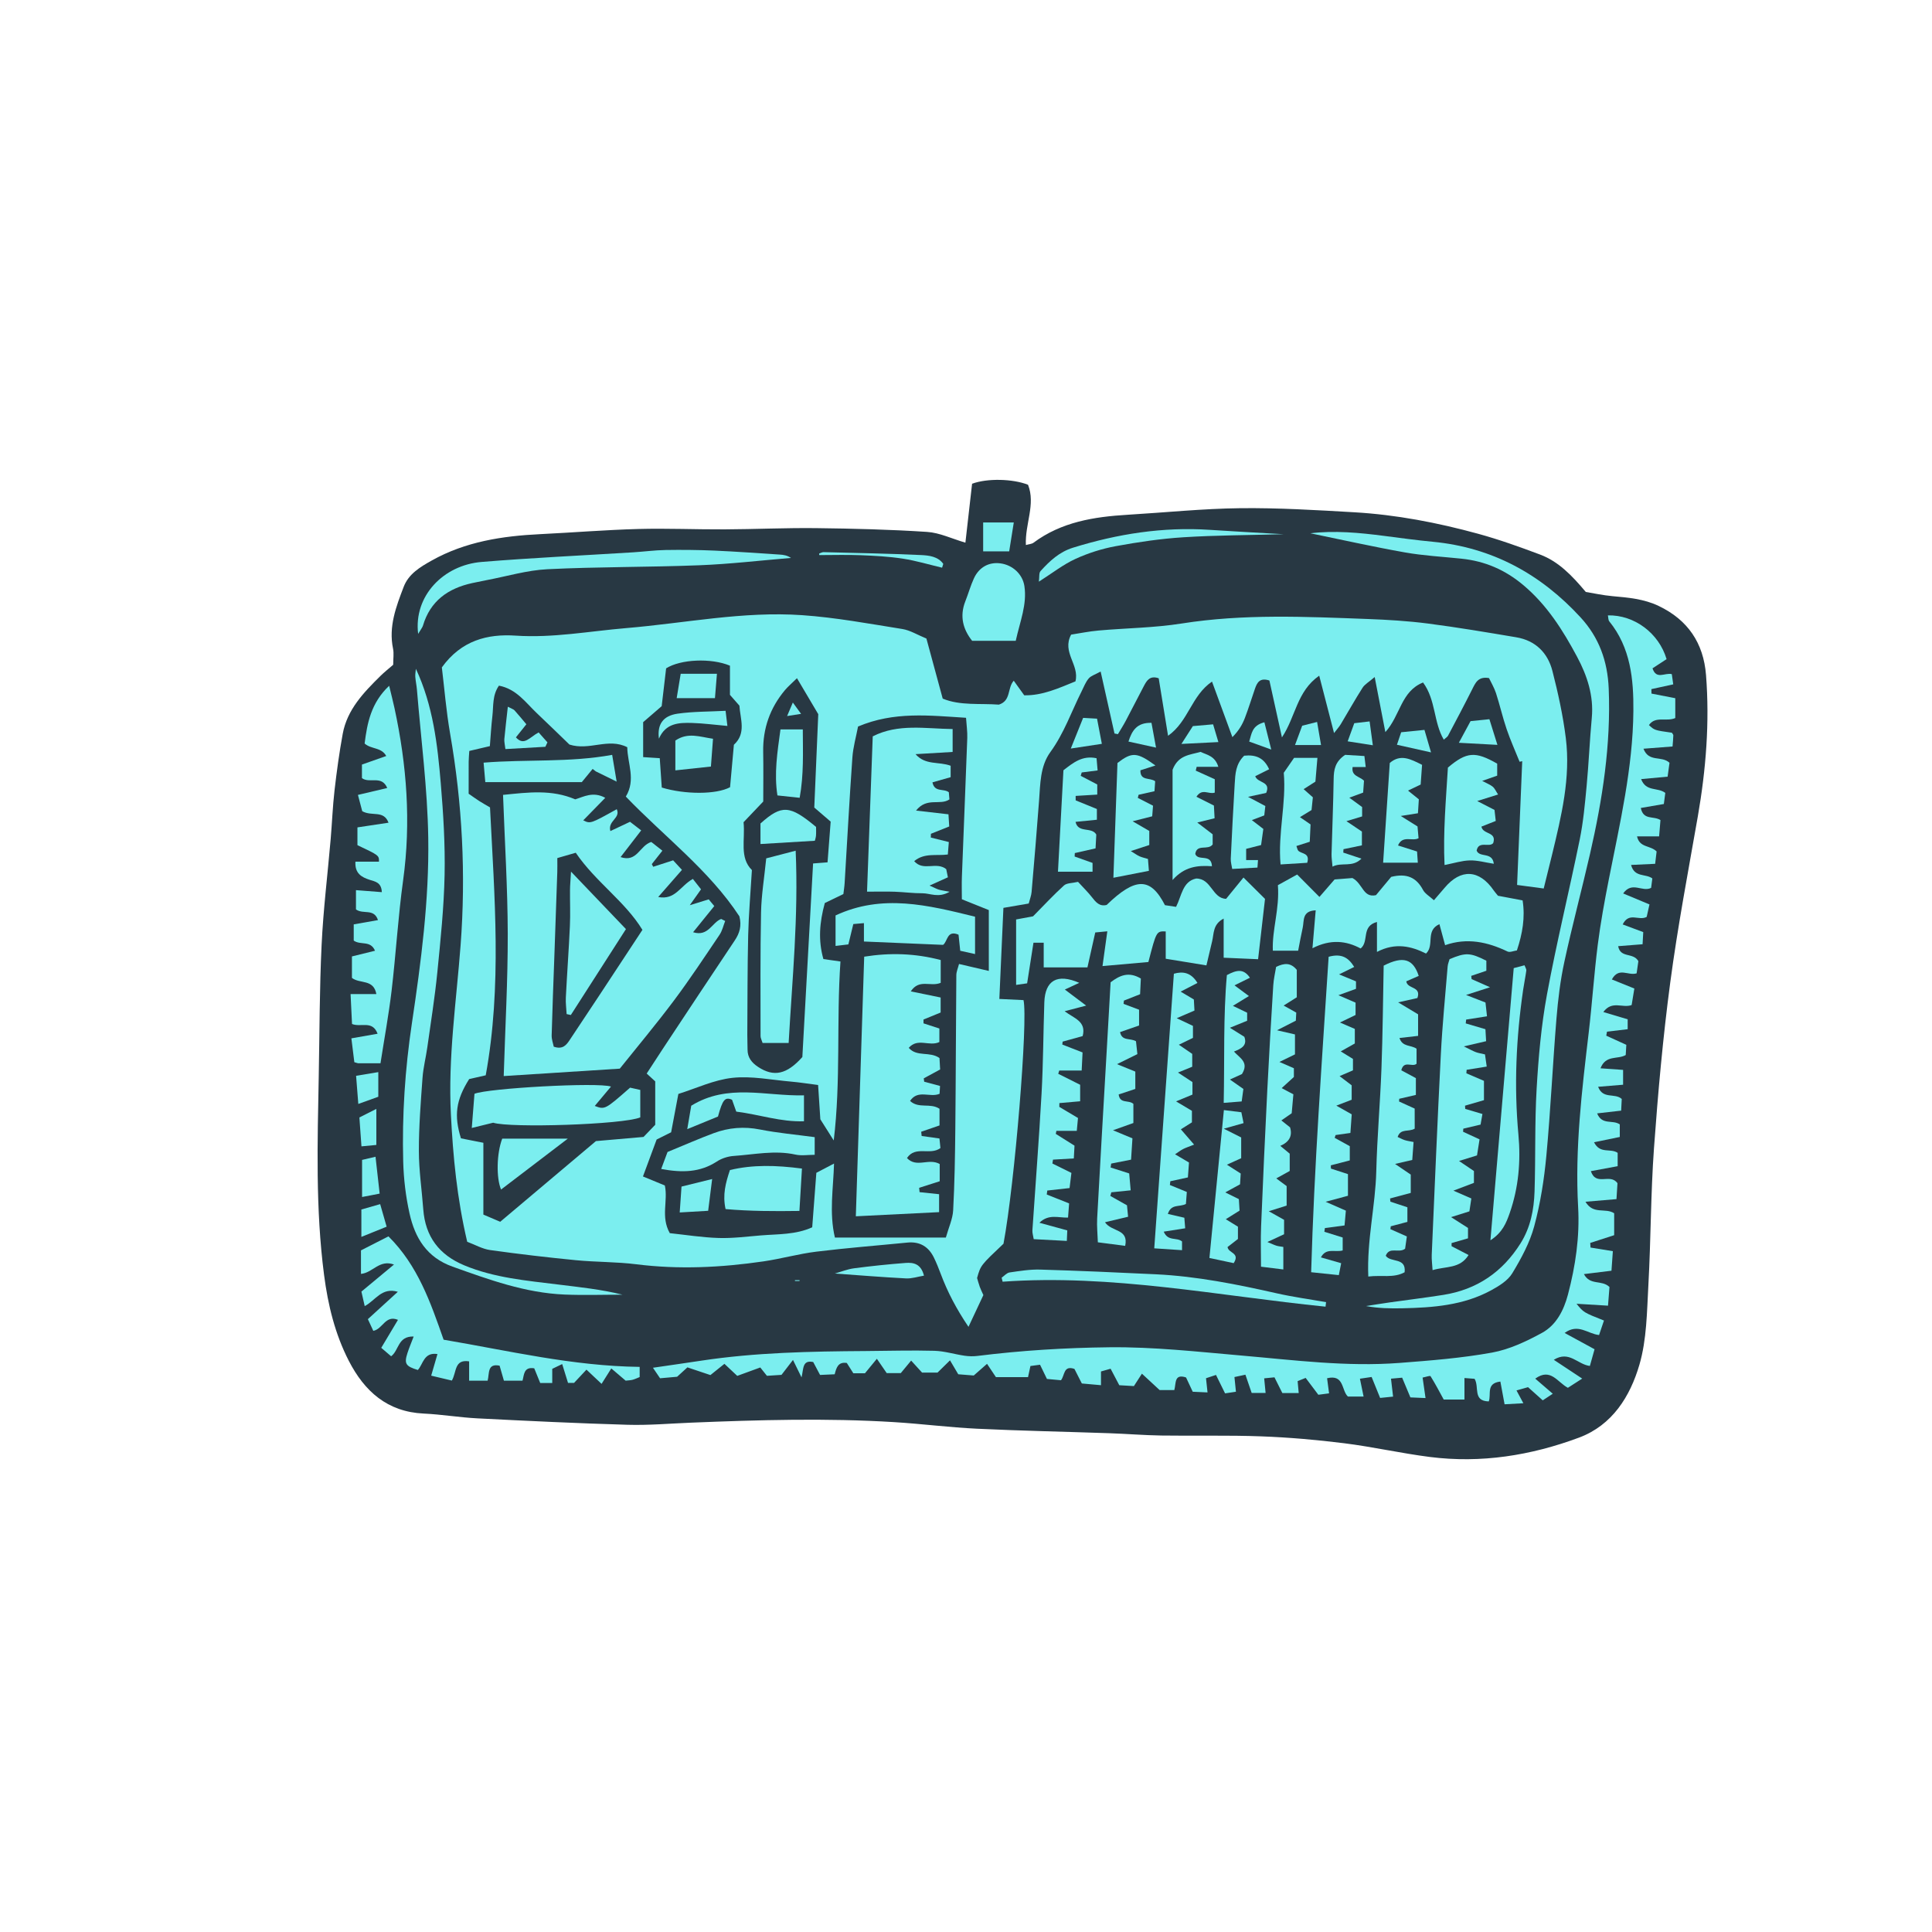 <svg version="1.1" id="svg" xmlns="http://www.w3.org/2000/svg" xmlns:xlink="http://www.w3.org/1999/xlink" x="0px" y="0px"
	 width="200px" height="200px" viewBox="0 0 200 200" enable-background="new 0 0 200 200" xml:space="preserve">
<path class="stroke" fill="#283843"  d="M176.606,69.872c-0.26-3.304-1.885-5.706-4.906-7.147c-1.517-0.723-3.135-0.866-4.77-1.01
	c-0.989-0.088-1.967-0.305-2.769-0.435c-1.451-1.732-2.841-3.161-4.74-3.875c-2.108-0.792-4.238-1.555-6.409-2.15
	c-4.191-1.148-8.459-1.972-12.805-2.224c-3.938-0.228-7.887-0.468-11.827-0.423c-3.887,0.045-7.769,0.449-11.653,0.681
	c-3.474,0.208-6.846,0.739-9.741,2.895c-0.186,0.138-0.468,0.146-0.787,0.237c-0.103-2.186,1.026-4.211,0.222-6.239
	c-1.574-0.622-4.234-0.686-5.791-0.104c-0.229,2.012-0.466,4.103-0.692,6.099c-1.406-0.412-2.669-1.03-3.966-1.114
	c-3.823-0.25-7.658-0.346-11.49-0.391c-3.154-0.037-6.311,0.113-9.466,0.128c-2.985,0.015-5.973-0.12-8.956-0.039
	c-3.379,0.092-6.754,0.37-10.133,0.534c-3.922,0.19-7.739,0.771-11.231,2.728c-1.198,0.671-2.396,1.387-2.905,2.721
	c-0.784,2.05-1.581,4.119-1.103,6.408c0.102,0.484,0.015,1.007,0.015,1.664c-0.481,0.419-0.926,0.768-1.324,1.161
	c-1.734,1.714-3.439,3.471-3.901,5.991c-0.354,1.934-0.622,3.887-0.847,5.841c-0.193,1.681-0.256,3.376-0.401,5.062
	c-0.314,3.651-0.765,7.296-0.938,10.955c-0.216,4.505-0.209,9.021-0.295,13.533c-0.13,6.884-0.343,13.766,0.551,20.629
	c0.404,3.112,1.131,6.104,2.562,8.889c1.619,3.144,3.982,5.279,7.748,5.455c1.856,0.086,3.702,0.402,5.558,0.496
	c5.181,0.263,10.363,0.515,15.547,0.665c2.195,0.064,4.398-0.131,6.597-0.22c6.994-0.284,13.99-0.487,20.983-0.056
	c2.87,0.176,5.731,0.547,8.603,0.684c4.557,0.218,9.121,0.307,13.682,0.465c1.802,0.062,3.602,0.212,5.404,0.239
	c3.442,0.051,6.891-0.043,10.33,0.086c2.872,0.108,5.746,0.357,8.599,0.715c2.96,0.372,5.883,1.039,8.843,1.417
	c5.309,0.677,10.475-0.147,15.451-2c3.46-1.289,5.301-4.28,6.257-7.55c0.762-2.609,0.774-5.463,0.927-8.219
	c0.262-4.73,0.24-9.478,0.581-14.2c0.415-5.73,0.927-11.462,1.685-17.155c0.765-5.75,1.852-11.459,2.852-17.177
	C176.601,79.665,176.993,74.789,176.606,69.872z"/>
<path fill-rule="evenodd" clip-rule="evenodd" fill="#7beeef" class="fill" d="M48.365,128.548c-1.063-4.518-1.464-8.814-1.688-13.169
	c-0.306-5.899,0.562-11.693,1.004-17.53c0.556-7.346,0.179-14.651-1.087-21.917c-0.404-2.324-0.592-4.687-0.854-6.843
	c2.016-2.797,4.724-3.484,7.634-3.289c3.873,0.258,7.643-0.46,11.46-0.78c6.062-0.508,12.088-1.763,18.198-1.339
	c3.478,0.241,6.93,0.885,10.379,1.434c0.805,0.128,1.555,0.605,2.49,0.986c0.541,1.996,1.084,3.996,1.688,6.219
	c1.795,0.749,3.889,0.475,5.814,0.623c1.286-0.41,0.854-1.716,1.54-2.477c0.341,0.475,0.661,0.922,1.084,1.511
	c1.886,0.042,3.595-0.752,5.302-1.442c0.441-1.711-1.433-3.011-0.446-4.84c0.862-0.132,1.846-0.336,2.839-0.424
	c2.865-0.254,5.764-0.277,8.596-0.725c6.408-1.014,12.828-0.708,19.253-0.468c2.079,0.078,4.165,0.202,6.228,0.468
	c3.066,0.396,6.119,0.913,9.169,1.426c1.983,0.335,3.256,1.605,3.737,3.483c0.587,2.287,1.096,4.612,1.387,6.951
	c0.514,4.106-0.459,8.08-1.415,12.036c-0.29,1.195-0.59,2.389-0.873,3.536c-1.001-0.134-1.917-0.256-2.755-0.368
	c0.178-4.299,0.354-8.555,0.53-12.811c-0.09,0.02-0.18,0.038-0.271,0.058c-0.451-1.122-0.95-2.228-1.34-3.371
	c-0.418-1.226-0.703-2.497-1.103-3.73c-0.186-0.571-0.505-1.098-0.724-1.562c-1.131-0.194-1.406,0.499-1.746,1.174
	c-0.808,1.609-1.652,3.2-2.495,4.792c-0.069,0.132-0.229,0.217-0.44,0.41c-1.076-1.826-0.807-4.104-2.146-5.919
	c-2.298,0.921-2.336,3.404-3.903,5.137c-0.371-1.917-0.7-3.615-1.104-5.702c-0.605,0.522-1.029,0.753-1.256,1.109
	c-0.787,1.235-1.5,2.517-2.256,3.773c-0.161,0.27-0.38,0.506-0.695,0.918c-0.523-2.025-0.994-3.843-1.536-5.94
	c-2.33,1.625-2.421,4.223-3.858,6.388c-0.484-2.193-0.898-4.073-1.298-5.888c-0.991-0.325-1.274,0.216-1.49,0.835
	c-0.353,1.011-0.662,2.039-1.047,3.038c-0.258,0.67-0.614,1.302-1.294,1.989c-0.674-1.833-1.347-3.666-2.111-5.75
	c-2.143,1.459-2.424,4.11-4.549,5.611c-0.344-2.109-0.66-4.056-0.969-5.955c-0.918-0.315-1.236,0.24-1.532,0.798
	c-0.632,1.197-1.242,2.406-1.877,3.603c-0.251,0.473-0.541,0.924-0.813,1.385c-0.118-0.023-0.236-0.046-0.354-0.069
	c-0.457-2.043-0.914-4.086-1.434-6.415c-0.564,0.313-0.994,0.434-1.235,0.716c-0.322,0.377-0.505,0.875-0.733,1.328
	c-1.056,2.107-1.82,4.347-3.236,6.293c-1.061,1.456-1.041,3.295-1.172,5.044c-0.235,3.149-0.5,6.296-0.772,9.441
	c-0.032,0.379-0.183,0.747-0.298,1.193c-0.898,0.154-1.754,0.301-2.619,0.45c-0.143,3.173-0.277,6.197-0.421,9.429
	c0.898,0.043,1.702,0.081,2.501,0.119c0.484,2.085-0.913,19.031-2.072,25.22c-2.366,2.238-2.366,2.238-2.734,3.549
	c0.08,0.267,0.164,0.593,0.277,0.91c0.094,0.262,0.222,0.512,0.375,0.856c-0.461,0.98-0.934,1.989-1.542,3.288
	c-1.256-1.861-2.17-3.605-2.869-5.474c-0.216-0.575-0.443-1.148-0.714-1.7c-0.555-1.131-1.457-1.675-2.741-1.548
	c-3.142,0.311-6.292,0.554-9.425,0.94c-1.842,0.226-3.646,0.74-5.483,1.008c-4.366,0.635-8.741,0.853-13.147,0.299
	c-2.067-0.26-4.171-0.22-6.248-0.422c-2.969-0.29-5.933-0.636-8.886-1.05C49.938,129.295,49.181,128.853,48.365,128.548z
	 M97.914,128.114c0.29-1.038,0.707-1.921,0.757-2.824c0.151-2.815,0.195-5.636,0.223-8.456c0.053-5.297,0.06-10.595,0.105-15.892
	c0.002-0.359,0.17-0.717,0.279-1.151c1.018,0.237,1.914,0.447,3.083,0.719c0-2.253,0-4.242,0-6.299
	c-0.868-0.348-1.745-0.7-2.79-1.119c0-0.784-0.025-1.565,0.004-2.345c0.182-4.787,0.383-9.574,0.557-14.361
	c0.022-0.646-0.077-1.297-0.129-2.081c-3.816-0.239-7.452-0.671-11.178,0.904c-0.197,1.038-0.51,2.116-0.587,3.211
	c-0.307,4.329-0.536,8.663-0.802,12.995c-0.023,0.391-0.089,0.78-0.131,1.138c-0.689,0.333-1.338,0.646-1.921,0.927
	c-0.549,2.007-0.696,3.869-0.147,5.802c0.604,0.086,1.138,0.162,1.767,0.251c-0.429,6.199,0.05,12.369-0.697,18.527
	c-0.491-0.777-0.933-1.476-1.386-2.192c-0.073-1.118-0.149-2.28-0.232-3.549c-1.045-0.133-1.925-0.275-2.811-0.352
	c-2.02-0.174-4.073-0.602-6.057-0.389c-1.906,0.205-3.739,1.085-5.598,1.666c-0.276,1.462-0.515,2.726-0.748,3.97
	c-0.508,0.253-0.952,0.476-1.501,0.749c-0.444,1.198-0.905,2.444-1.416,3.823c0.879,0.363,1.583,0.653,2.265,0.934
	c0.349,1.603-0.448,3.231,0.513,4.935c1.608,0.169,3.322,0.446,5.044,0.5c1.457,0.046,2.925-0.146,4.385-0.266
	c1.779-0.146,3.602-0.062,5.314-0.84c0.147-1.942,0.291-3.837,0.428-5.641c0.672-0.352,1.228-0.642,1.831-0.958
	c-0.071,2.568-0.52,5.087,0.091,7.664C90.272,128.114,93.992,128.114,97.914,128.114z M48.568,111.706
	c-1.37,2.17-1.588,3.77-0.849,6.136c0.749,0.147,1.548,0.305,2.319,0.458c0,2.541,0,4.944,0,7.433
	c0.567,0.242,1.124,0.479,1.745,0.745c3.4-2.866,6.747-5.688,9.908-8.353c1.853-0.161,3.366-0.292,4.927-0.429
	c0.362-0.377,0.747-0.778,1.211-1.26c0-1.435,0-2.948,0-4.492c-0.297-0.271-0.601-0.549-0.884-0.81
	c0.624-0.958,1.172-1.809,1.73-2.653c2.459-3.714,4.913-7.434,7.392-11.135c0.503-0.75,0.723-1.514,0.474-2.489
	c-3.139-4.788-7.798-8.267-11.756-12.395c1.066-1.753,0.166-3.437,0.15-5.109c-1.979-1.008-3.905,0.388-5.987-0.277
	c-1.021-0.984-2.187-2.126-3.374-3.248c-1.156-1.093-2.1-2.497-3.924-2.85c-0.698,1.002-0.556,2.105-0.677,3.135
	c-0.122,1.047-0.18,2.104-0.263,3.126c-0.846,0.198-1.479,0.347-2.129,0.499c-0.027,0.462-0.062,0.793-0.064,1.125
	c-0.007,1.122-0.003,2.244-0.003,3.305c0.484,0.334,0.798,0.564,1.126,0.772c0.326,0.208,0.666,0.395,1.086,0.641
	c0.463,9.25,1.24,18.518-0.443,27.734C49.603,111.47,49.115,111.582,48.568,111.706z M84.294,83.596
	c0.131-3.063,0.262-6.141,0.412-9.666c-0.524-0.886-1.305-2.204-2.203-3.722c-0.564,0.555-0.939,0.868-1.247,1.237
	c-1.545,1.845-2.296,3.97-2.251,6.387c0.033,1.797,0.006,3.595,0.006,5.142c-0.847,0.889-1.46,1.533-2.038,2.141
	c0.186,1.827-0.45,3.651,0.864,4.955c-0.141,2.37-0.334,4.56-0.386,6.753c-0.081,3.435-0.067,6.872-0.09,10.309
	c-0.003,0.507,0.027,1.015,0.025,1.522c-0.003,0.823,0.44,1.364,1.088,1.791c1.625,1.072,2.97,0.788,4.585-1.021
	c0.368-6.626,0.738-13.311,1.111-20.039c0.446-0.035,0.924-0.071,1.497-0.116c0.112-1.454,0.219-2.843,0.324-4.214
	C85.464,84.601,84.997,84.2,84.294,83.596z M75.564,68.911c-1.95-0.817-5.118-0.668-6.607,0.276
	c-0.147,1.253-0.298,2.536-0.46,3.916c-0.635,0.547-1.306,1.126-1.918,1.655c0,1.253,0,2.405,0,3.618
	c0.633,0.041,1.115,0.072,1.718,0.111c0.072,1.046,0.144,2.079,0.21,3.04c2.391,0.726,5.629,0.735,7.068-0.034
	c0.124-1.368,0.259-2.866,0.396-4.394c1.31-1.195,0.657-2.675,0.572-4.052c-0.367-0.417-0.693-0.79-0.979-1.115
	C75.564,70.893,75.564,69.947,75.564,68.911z"/>
<path fill-rule="evenodd" clip-rule="evenodd" fill="#7beeef" class="fill" d="M172.391,82.08c-0.052,0.396-0.101,0.776-0.15,1.15
	c-0.838,0.145-1.603,0.276-2.387,0.411c0.279,1.304,1.28,0.784,2.037,1.25c-0.04,0.474-0.087,1.044-0.141,1.692
	c-0.844,0-1.515,0-2.285,0c0.271,1.198,1.355,0.898,2.027,1.558c-0.038,0.328-0.094,0.795-0.151,1.281
	c-0.872,0.041-1.617,0.076-2.493,0.117c0.357,1.329,1.498,0.874,2.202,1.397c-0.043,0.329-0.089,0.684-0.126,0.977
	c-0.925,0.474-1.96-0.723-2.896,0.576c0.938,0.392,1.773,0.74,2.725,1.138c-0.104,0.467-0.208,0.929-0.289,1.291
	c-0.818,0.446-1.818-0.553-2.483,0.779c0.709,0.265,1.347,0.503,2.128,0.795c-0.02,0.362-0.042,0.769-0.069,1.256
	c-0.878,0.069-1.641,0.129-2.528,0.2c0.236,1.278,1.548,0.608,2.092,1.55c-0.039,0.274-0.115,0.801-0.181,1.263
	c-0.896,0.278-1.829-0.69-2.565,0.631c0.751,0.303,1.471,0.594,2.33,0.941c-0.092,0.563-0.189,1.15-0.28,1.71
	c-0.953,0.351-2.016-0.515-2.931,0.722c0.904,0.271,1.66,0.497,2.52,0.755c0,0.307,0,0.669,0,1.023
	c-0.773,0.093-1.456,0.174-2.141,0.255c-0.025,0.139-0.051,0.278-0.076,0.417c0.662,0.302,1.324,0.604,2.076,0.946
	c-0.02,0.335-0.04,0.705-0.061,1.056c-0.838,0.488-2.065-0.047-2.611,1.373c0.811,0.058,1.496,0.106,2.338,0.166
	c0,0.491,0,0.988,0,1.535c-0.889,0.074-1.649,0.137-2.585,0.214c0.502,1.322,1.718,0.606,2.446,1.259
	c-0.016,0.324-0.037,0.745-0.061,1.209c-0.837,0.096-1.584,0.181-2.488,0.284c0.509,1.258,1.608,0.622,2.346,1.141
	c0,0.388,0,0.853,0,1.301c-0.922,0.189-1.74,0.357-2.665,0.548c0.622,1.247,1.701,0.583,2.445,1.095c0,0.431,0,0.903,0,1.382
	c-0.956,0.177-1.814,0.336-2.776,0.514c0.55,1.612,1.992,0.169,2.757,1.249c-0.023,0.377-0.061,0.968-0.103,1.646
	c-1.083,0.092-2.045,0.173-3.21,0.272c0.812,1.371,2.059,0.589,2.972,1.193c0,0.682,0,1.441,0,2.268
	c-0.857,0.276-1.669,0.539-2.479,0.801c0.011,0.16,0.021,0.32,0.03,0.48c0.711,0.115,1.423,0.23,2.312,0.374
	c-0.046,0.654-0.092,1.301-0.143,2.024c-0.935,0.114-1.786,0.219-2.853,0.35c0.65,1.217,1.833,0.554,2.647,1.335
	c-0.037,0.471-0.088,1.114-0.152,1.933c-1.063-0.064-2.046-0.124-3.26-0.198c0.739,0.905,0.739,0.905,2.842,1.736
	c-0.164,0.484-0.33,0.976-0.509,1.502c-1.194-0.127-2.15-1.241-3.566-0.217c1.096,0.598,2.031,1.106,3.1,1.688
	c-0.168,0.6-0.324,1.162-0.484,1.729c-1.281-0.149-2.132-1.631-3.735-0.637c1.04,0.688,1.896,1.254,2.941,1.945
	c-0.644,0.413-1.093,0.702-1.483,0.954c-1.097-0.587-1.78-2.098-3.379-0.949c0.611,0.527,1.146,0.987,1.815,1.563
	c-0.387,0.255-0.677,0.446-1.038,0.685c-0.496-0.445-0.949-0.851-1.523-1.365c-0.311,0.087-0.7,0.198-1.194,0.338
	c0.254,0.474,0.427,0.795,0.711,1.326c-0.728,0.041-1.303,0.073-1.945,0.108c-0.157-0.854-0.292-1.584-0.435-2.352
	c-1.516,0.176-0.923,1.322-1.201,2.055c-1.691-0.042-0.953-1.492-1.47-2.341c-0.246-0.019-0.594-0.045-1.047-0.081
	c0,0.778,0,1.436,0,2.23c-0.762,0-1.46,0-2.145,0c-0.452-0.823-0.878-1.642-1.367-2.422c-0.05-0.08-0.48,0.081-0.821,0.146
	c0.104,0.722,0.193,1.357,0.303,2.12c-0.611-0.026-1.096-0.048-1.567-0.069c-0.295-0.705-0.554-1.324-0.854-2.041
	c-0.365,0.032-0.715,0.064-1.155,0.103c0.078,0.665,0.141,1.207,0.217,1.857c-0.465,0.048-0.885,0.09-1.342,0.137
	c-0.303-0.746-0.573-1.412-0.88-2.169c-0.406,0.061-0.764,0.114-1.21,0.18c0.132,0.641,0.242,1.177,0.379,1.846
	c-0.588,0-1.112,0-1.623,0c-0.686-0.629-0.361-2.325-2.156-1.895c0.069,0.526,0.131,0.997,0.205,1.564
	c-0.37,0.048-0.738,0.097-1.111,0.146c-0.463-0.615-0.887-1.179-1.313-1.746c-0.346,0.14-0.55,0.223-0.831,0.336
	c0.035,0.382,0.07,0.756,0.113,1.234c-0.542,0-1.076,0-1.694,0c-0.249-0.497-0.52-1.037-0.816-1.629
	c-0.349,0.034-0.661,0.065-1.065,0.105c0.051,0.528,0.094,0.96,0.147,1.511c-0.467,0-0.935,0-1.442,0
	c-0.215-0.625-0.414-1.202-0.648-1.888c-0.388,0.083-0.728,0.156-1.135,0.243c0.055,0.544,0.099,0.978,0.154,1.521
	c-0.36,0.054-0.718,0.107-1.125,0.168c-0.323-0.658-0.612-1.246-0.939-1.908c-0.36,0.119-0.661,0.219-1.034,0.342
	c0.052,0.482,0.097,0.904,0.157,1.468c-0.572-0.025-1.052-0.047-1.531-0.069c-0.258-0.551-0.47-1.002-0.692-1.479
	c-1.245-0.414-1.021,0.606-1.214,1.303c-0.529,0-1.071,0-1.523,0c-0.631-0.583-1.18-1.091-1.832-1.695
	c-0.352,0.545-0.576,0.893-0.829,1.285c-0.477-0.028-0.974-0.058-1.513-0.089c-0.3-0.568-0.579-1.101-0.899-1.708
	c-0.36,0.103-0.665,0.189-0.996,0.284c0,0.458,0,0.837,0,1.421c-0.706-0.063-1.344-0.121-1.982-0.178
	c-0.297-0.583-0.545-1.073-0.767-1.508c-1.152-0.398-0.982,0.665-1.393,1.174c-0.471-0.044-0.963-0.089-1.453-0.135
	c-0.249-0.513-0.466-0.96-0.714-1.472c-0.353,0.047-0.665,0.089-0.994,0.133c-0.094,0.433-0.171,0.791-0.249,1.15
	c-1.146,0-2.211,0-3.324,0c-0.283-0.423-0.549-0.822-0.919-1.376c-0.478,0.419-0.878,0.771-1.376,1.208
	c-0.43-0.034-0.987-0.079-1.604-0.127c-0.236-0.399-0.482-0.814-0.854-1.442c-0.466,0.457-0.835,0.82-1.289,1.266
	c-0.415,0-0.977,0-1.605,0c-0.314-0.346-0.642-0.706-1.129-1.241c-0.394,0.476-0.718,0.868-1.072,1.297c-0.458,0-0.957,0-1.457,0
	c-0.3-0.438-0.575-0.839-1.019-1.485c-0.444,0.541-0.786,0.956-1.232,1.5c-0.238,0-0.68,0-1.204,0
	c-0.22-0.347-0.453-0.715-0.676-1.066c-0.892-0.139-1.078,0.474-1.255,1.172c-0.512,0.023-1.001,0.045-1.513,0.068
	c-0.271-0.511-0.501-0.943-0.71-1.338c-1.143-0.234-0.985,0.689-1.209,1.59c-0.352-0.717-0.547-1.116-0.885-1.804
	c-0.481,0.624-0.824,1.068-1.189,1.544c-0.464,0.03-0.967,0.063-1.509,0.098c-0.239-0.3-0.47-0.59-0.687-0.863
	c-0.865,0.315-1.662,0.606-2.384,0.87c-0.544-0.511-0.899-0.844-1.328-1.247c-0.433,0.348-0.814,0.653-1.45,1.164
	c-0.607-0.203-1.401-0.469-2.381-0.798c-0.218,0.199-0.579,0.527-1.067,0.972c-0.463,0.041-1.072,0.095-1.763,0.157
	c-0.214-0.315-0.417-0.616-0.738-1.089c1.774-0.26,3.375-0.486,4.973-0.729c5.651-0.857,11.346-0.963,17.045-1.001
	c2.371-0.016,4.745-0.089,7.114-0.025c1.043,0.029,2.076,0.357,3.118,0.509c0.438,0.063,0.895,0.078,1.332,0.023
	c4.536-0.566,9.081-0.846,13.658-0.897c4.592-0.051,9.118,0.461,13.673,0.855c5.444,0.471,10.898,1.185,16.384,0.764
	c3.201-0.246,6.421-0.498,9.573-1.071c1.79-0.327,3.545-1.156,5.163-2.039c1.482-0.809,2.259-2.341,2.688-3.969
	c0.781-2.962,1.226-5.976,1.053-9.046c-0.341-6.065,0.387-12.059,1.094-18.06c0.357-3.024,0.554-6.068,0.936-9.088
	c0.29-2.289,0.71-4.564,1.156-6.829c1.136-5.754,2.482-11.487,2.533-17.384c0.028-3.276-0.281-6.555-2.494-9.279
	c-0.117-0.144-0.096-0.4-0.144-0.62c2.738-0.061,5.283,1.845,6.075,4.53c-0.481,0.315-0.977,0.639-1.456,0.952
	c0.396,1.215,1.272,0.423,1.997,0.601c0.048,0.334,0.098,0.687,0.149,1.058c-0.819,0.179-1.54,0.337-2.263,0.495
	c0.004,0.154,0.006,0.307,0.009,0.46c0.777,0.151,1.555,0.303,2.465,0.48c0,0.681,0,1.374,0,2.053
	c-0.932,0.409-2.052-0.245-2.728,0.728c0.579,0.536,0.579,0.536,2.377,0.791c0.053,0.093,0.152,0.188,0.149,0.279
	c-0.011,0.386-0.052,0.771-0.081,1.145c-0.984,0.076-1.898,0.146-3.01,0.232c0.559,1.445,1.859,0.68,2.695,1.454
	c-0.051,0.369-0.12,0.884-0.195,1.438c-0.932,0.085-1.739,0.16-2.743,0.253C170.403,81.996,171.582,81.468,172.391,82.08z"/>
<path fill-rule="evenodd" clip-rule="evenodd" fill="#7beeef" class="fill" d="M111.597,91.288c0.548,0.598,1.029,1.065,1.439,1.589
	c0.4,0.511,0.776,0.988,1.524,0.803c2.982-2.883,4.542-2.895,6.036,0.023c0.332,0.05,0.711,0.106,1.151,0.173
	c0.581-1.141,0.667-2.63,2.075-2.932c1.594-0.011,1.664,2.066,3.105,2.101c0.591-0.726,1.109-1.361,1.798-2.206
	c0.813,0.808,1.507,1.497,2.229,2.214c-0.245,2.126-0.48,4.182-0.717,6.244c-1.283-0.056-2.384-0.104-3.564-0.156
	c0-1.217,0-2.525,0-4.049c-1.132,0.582-0.998,1.553-1.194,2.35c-0.201,0.816-0.388,1.636-0.591,2.494
	c-1.393-0.228-2.732-0.446-4.213-0.688c0-0.854,0-1.845,0-2.828c-0.966-0.028-0.966-0.028-1.794,3.167
	c-1.552,0.137-3.063,0.271-4.75,0.421c0.153-1.104,0.316-2.281,0.499-3.6c-0.502,0.048-0.812,0.078-1.25,0.12
	c-0.272,1.22-0.54,2.416-0.809,3.617c-1.474,0-2.953,0-4.527,0c0-0.727,0-1.595,0-2.554c-0.364,0-0.672,0-1.06,0
	c-0.22,1.41-0.434,2.779-0.656,4.203c-0.451,0.064-0.76,0.109-1.14,0.163c0-2.302,0-4.518,0-6.775
	c0.751-0.139,1.349-0.25,1.752-0.325c1.148-1.162,2.133-2.227,3.203-3.196C110.433,91.399,110.984,91.433,111.597,91.288z"/>
<path fill-rule="evenodd" clip-rule="evenodd" fill="#7beeef" class="fill" d="M132.287,91.633c0.593-0.328,1.284-0.709,1.996-1.103
	c0.848,0.854,1.528,1.538,2.305,2.32c0.573-0.662,1.003-1.157,1.569-1.81c0.626-0.05,1.382-0.109,1.847-0.146
	c1.098,0.593,1.09,2.072,2.438,1.772c0.556-0.668,1.119-1.345,1.573-1.892c1.619-0.399,2.613,0.066,3.297,1.354
	c0.207,0.389,0.666,0.643,1.127,1.065c0.46-0.535,0.784-0.902,1.099-1.278c1.687-2.018,3.603-1.914,5.104,0.278
	c0.096,0.14,0.211,0.265,0.428,0.535c0.74,0.14,1.607,0.303,2.55,0.48c0.278,1.762-0.013,3.445-0.591,5.18
	c-0.336,0.046-0.723,0.229-0.966,0.113c-2.07-0.994-4.195-1.454-6.466-0.657c-0.221-0.815-0.391-1.441-0.589-2.175
	c-1.487,0.666-0.477,2.187-1.386,3.042c-1.511-0.752-3.158-1.173-5.08-0.169c0-1.132,0-2.024,0-3.099
	c-1.665,0.443-0.782,2.014-1.689,2.743c-1.481-0.794-3.1-0.993-4.988-0.024c0.124-1.447,0.226-2.63,0.336-3.926
	c-1.441,0.061-1.184,1.089-1.346,1.806c-0.172,0.761-0.305,1.531-0.47,2.374c-0.848,0-1.617,0-2.62,0
	C131.665,96.264,132.477,94.105,132.287,91.633z"/>
<path fill-rule="evenodd" clip-rule="evenodd" fill="#7beeef" class="fill" d="M135.65,55.206c2.477-0.304,5.056-0.065,7.633,0.269
	c1.678,0.217,3.356,0.448,5.04,0.608c6.139,0.587,11.172,3.34,15.297,7.829c1.9,2.067,2.795,4.498,2.914,7.374
	c0.237,5.818-0.645,11.477-1.934,17.1c-0.857,3.738-1.852,7.445-2.66,11.191c-0.417,1.926-0.655,3.901-0.816,5.867
	c-0.387,4.725-0.604,9.465-1.044,14.184c-0.229,2.459-0.615,4.935-1.258,7.314c-0.461,1.709-1.349,3.343-2.275,4.872
	c-0.458,0.756-1.372,1.315-2.19,1.761c-2.861,1.559-6.021,1.792-9.197,1.859c-1.237,0.026-2.477,0.004-3.748-0.231
	c0.82-0.127,1.64-0.264,2.462-0.38c1.842-0.261,3.69-0.484,5.527-0.774c3.49-0.55,6.149-2.369,8.018-5.359
	c1.021-1.633,1.375-3.466,1.437-5.335c0.116-3.554,0.01-7.117,0.217-10.664c0.189-3.259,0.478-6.537,1.069-9.743
	c0.992-5.371,2.299-10.684,3.391-16.038c0.37-1.816,0.539-3.68,0.713-5.53c0.222-2.353,0.317-4.718,0.536-7.071
	c0.215-2.298-0.489-4.391-1.529-6.332c-1.462-2.732-3.104-5.341-5.549-7.398c-1.898-1.598-3.987-2.492-6.409-2.744
	c-1.96-0.204-3.94-0.309-5.876-0.652C142.111,56.596,138.833,55.858,135.65,55.206z"/>
<path fill-rule="evenodd" clip-rule="evenodd" fill="#7beeef" class="fill" d="M39.388,110.07c-0.966,0-1.639,0.001-2.312-0.002
	c-0.055,0-0.109-0.029-0.396-0.11c-0.088-0.71-0.188-1.516-0.305-2.469c0.946-0.166,1.788-0.314,2.714-0.477
	c-0.543-1.431-1.723-0.632-2.648-1.009c-0.045-0.945-0.094-1.931-0.15-3.099c0.965,0,1.761,0,2.67,0
	c-0.295-1.584-1.697-1.029-2.529-1.672c0-0.674,0-1.423,0-2.223c0.823-0.203,1.562-0.386,2.389-0.589
	c-0.47-1.108-1.486-0.541-2.203-1.05c0-0.427,0-0.96,0-1.679c0.802-0.141,1.592-0.281,2.51-0.443
	C38.714,94,37.597,94.69,36.85,94.142c0-0.548,0-1.219,0-1.995c0.984,0.077,1.785,0.139,2.677,0.208
	c-0.044-1.026-0.699-1.095-1.266-1.278c-0.836-0.271-1.538-0.662-1.468-1.876c0.849,0,1.644,0,2.438,0
	c0.009-0.65,0.009-0.65-2.229-1.711c0-0.534,0-1.126,0-1.839c1.033-0.156,2.066-0.312,3.218-0.485
	c-0.505-1.338-1.708-0.618-2.721-1.192c-0.095-0.359-0.252-0.952-0.446-1.686c1.119-0.264,2.017-0.475,3.033-0.715
	c-0.576-1.363-1.812-0.43-2.618-1.022c0-0.4,0-0.872,0-1.405c0.835-0.294,1.615-0.568,2.515-0.885
	c-0.495-0.918-1.548-0.679-2.238-1.292c0.268-2.094,0.648-4.198,2.541-5.978c0.222,0.926,0.402,1.619,0.553,2.318
	c1.272,5.889,1.722,11.804,0.893,17.813c-0.523,3.791-0.744,7.624-1.193,11.427C40.24,105.059,39.778,107.548,39.388,110.07z"/>
<path fill-rule="evenodd" clip-rule="evenodd" fill="#7beeef" class="fill" d="M152.34,101.356c0.525,0.232,1.05,0.464,1.906,0.843
	c-0.915,0.294-1.492,0.48-2.48,0.799c0.88,0.342,1.366,0.531,2.011,0.782c0.043,0.393,0.095,0.863,0.157,1.427
	c-0.799,0.125-1.479,0.232-2.157,0.339c-0.016,0.131-0.03,0.264-0.046,0.396c0.644,0.189,1.286,0.378,2.04,0.601
	c0.021,0.387,0.046,0.807,0.072,1.241c-0.699,0.163-1.309,0.304-2.312,0.538c0.684,0.331,0.96,0.49,1.254,0.598
	c0.261,0.096,0.543,0.136,0.94,0.23c0.056,0.393,0.114,0.805,0.18,1.262c-0.765,0.123-1.422,0.229-2.08,0.334
	c-0.01,0.121-0.019,0.241-0.027,0.362c0.587,0.252,1.176,0.505,1.821,0.782c0,0.652,0,1.313,0,1.999
	c-0.685,0.199-1.323,0.384-1.96,0.57c0.008,0.111,0.015,0.223,0.022,0.335c0.563,0.167,1.128,0.334,1.781,0.527
	c-0.073,0.412-0.137,0.771-0.194,1.097c-0.652,0.154-1.22,0.289-1.788,0.422c-0.008,0.107-0.015,0.213-0.022,0.32
	c0.527,0.244,1.057,0.487,1.705,0.787c-0.08,0.507-0.165,1.047-0.263,1.662c-0.532,0.164-1.042,0.321-1.862,0.574
	c0.626,0.422,1.045,0.705,1.543,1.042c0,0.374,0,0.804,0,1.226c-0.646,0.245-1.23,0.467-2.125,0.806
	c0.825,0.36,1.312,0.572,1.857,0.81c-0.075,0.501-0.14,0.93-0.201,1.333c-0.582,0.183-1.089,0.343-1.898,0.598
	c0.733,0.468,1.219,0.778,1.753,1.119c0,0.349,0,0.723,0,1.076c-0.623,0.18-1.163,0.335-1.702,0.49c0,0.109,0.002,0.218,0.003,0.326
	c0.521,0.27,1.042,0.54,1.757,0.91c-0.888,1.439-2.326,1.145-3.726,1.567c-0.038-0.637-0.107-1.112-0.087-1.583
	c0.304-6.92,0.588-13.843,0.943-20.761c0.156-3.036,0.457-6.064,0.705-9.095c0.022-0.27,0.139-0.532,0.198-0.754
	c1.673-0.702,2.135-0.685,3.808,0.16c0,0.321,0,0.689,0,1.039c-0.562,0.191-1.064,0.361-1.565,0.531
	C152.313,101.13,152.327,101.243,152.34,101.356z"/>
<path fill-rule="evenodd" clip-rule="evenodd" fill="#7beeef" class="fill" d="M43.053,69.234c1.781,3.811,2.237,7.84,2.577,11.871
	c0.264,3.145,0.458,6.312,0.395,9.463c-0.069,3.375-0.42,6.749-0.755,10.113c-0.257,2.58-0.67,5.145-1.031,7.714
	c-0.147,1.061-0.421,2.108-0.499,3.172c-0.182,2.521-0.383,5.047-0.379,7.571c0.003,2.021,0.307,4.042,0.457,6.063
	c0.21,2.816,1.65,4.706,4.241,5.785c3.12,1.3,6.444,1.581,9.743,1.989c2.216,0.275,4.438,0.501,6.635,1.05
	c-2.001,0-4.006,0.069-6.003-0.014c-4.055-0.169-7.813-1.54-11.591-2.891c-2.682-0.958-3.889-2.99-4.448-5.504
	c-0.39-1.751-0.608-3.569-0.655-5.363c-0.127-4.799,0.188-9.57,0.901-14.333c0.952-6.357,1.791-12.76,1.692-19.189
	c-0.078-5.116-0.754-10.224-1.171-15.334c-0.037-0.448-0.138-0.892-0.17-1.34C42.973,69.785,43.03,69.508,43.053,69.234z"/>
<path fill-rule="evenodd" clip-rule="evenodd" fill="#7beeef" class="fill" d="M146.45,116.839c-0.646,0.375-1.451-0.061-1.768,0.859
	c0.272,0.124,0.493,0.25,0.73,0.326c0.256,0.082,0.526,0.116,0.921,0.197c-0.049,0.656-0.092,1.25-0.136,1.857
	c-0.562,0.129-1.02,0.236-1.781,0.412c0.685,0.465,1.119,0.76,1.625,1.104c0,0.606,0,1.262,0,1.897
	c-0.766,0.205-1.453,0.389-2.141,0.573c0.011,0.11,0.022,0.22,0.033,0.331c0.559,0.186,1.118,0.372,1.76,0.585
	c0,0.504,0,0.985,0,1.51c-0.594,0.157-1.158,0.306-1.721,0.455c-0.014,0.099-0.025,0.198-0.039,0.297
	c0.52,0.23,1.038,0.46,1.704,0.755c-0.062,0.44-0.13,0.908-0.181,1.271c-0.662,0.507-1.622-0.263-2.004,0.727
	c0.502,0.749,2.131,0.126,1.954,1.71c-1.144,0.624-2.37,0.268-3.761,0.442c-0.157-3.783,0.738-7.311,0.826-10.89
	c0.088-3.549,0.406-7.091,0.537-10.64c0.133-3.593,0.16-7.19,0.229-10.654c2.023-1.034,3.054-0.697,3.628,1.062
	c-0.427,0.187-0.861,0.377-1.287,0.563c0.11,0.828,1.586,0.483,1.15,1.729c-0.484,0.108-1.053,0.236-1.992,0.447
	c0.857,0.515,1.442,0.866,2.064,1.24c0,0.733,0,1.449,0,2.231c-0.642,0.073-1.219,0.138-1.927,0.219
	c0.304,0.95,1.175,0.696,1.768,1.109c0,0.479,0,1.014,0,1.557c-0.447,0.399-1.312-0.406-1.58,0.677
	c0.438,0.236,0.913,0.491,1.509,0.811c0,0.527,0,1.117,0,1.738c-0.607,0.142-1.164,0.271-1.722,0.401
	c-0.005,0.093-0.011,0.187-0.018,0.28c0.536,0.244,1.072,0.488,1.616,0.735C146.45,115.463,146.45,116.128,146.45,116.839z"/>
<path fill-rule="evenodd" clip-rule="evenodd" fill="#7beeef" class="fill" d="M40.787,130.904c-1.529-0.551-2.193,0.86-3.419,0.968
	c0-0.778,0-1.519,0-2.434c0.896-0.457,1.878-0.958,2.844-1.451c3.046,3.027,4.348,6.809,5.711,10.698
	c6.705,1.133,13.343,2.733,20.295,2.814c0,0.35,0,0.654,0,1.053c-0.217,0.086-0.464,0.208-0.724,0.28
	c-0.214,0.059-0.442,0.059-0.726,0.093c-0.361-0.307-0.733-0.625-1.487-1.266c-0.309,0.491-0.6,0.953-1.007,1.598
	c-0.477-0.449-0.932-0.877-1.564-1.473c-0.394,0.421-0.811,0.866-1.287,1.375c-0.119,0-0.339,0-0.621,0
	c-0.189-0.613-0.381-1.228-0.604-1.952c-0.421,0.202-0.709,0.34-1.03,0.494c0,0.482,0,0.921,0,1.464c-0.389,0-0.801,0-1.246,0
	c-0.224-0.551-0.428-1.053-0.618-1.52c-1.108-0.18-1.043,0.693-1.215,1.283c-0.693,0-1.287,0-1.923,0
	c-0.164-0.564-0.301-1.04-0.448-1.555c-1.297-0.262-1.04,0.797-1.238,1.552c-0.603,0-1.196,0-1.916,0c0-0.665,0-1.301,0-1.998
	c-1.558-0.238-1.275,1.099-1.788,1.988c-0.611-0.146-1.277-0.304-2.139-0.508c0.24-0.829,0.431-1.484,0.649-2.236
	c-1.422-0.222-1.478,1.057-2.031,1.648c-1.26-0.382-1.429-0.65-1.08-1.739c0.175-0.543,0.4-1.07,0.648-1.726
	c-1.658-0.05-1.509,1.441-2.333,2.046c-0.298-0.255-0.58-0.496-1.023-0.875c0.583-0.974,1.14-1.905,1.731-2.896
	c-1.312-0.537-1.565,0.953-2.554,1.139c-0.192-0.415-0.396-0.853-0.562-1.211c1.039-0.95,1.997-1.824,3.102-2.833
	c-1.674-0.492-2.302,0.887-3.428,1.484c-0.127-0.559-0.232-1.022-0.342-1.504C38.528,132.779,39.583,131.903,40.787,130.904z"/>
<path fill-rule="evenodd" clip-rule="evenodd" fill="#7beeef" class="fill" d="M138.838,130.767c-0.093,0.471-0.154,0.785-0.244,1.233
	c-0.946-0.1-1.827-0.191-2.864-0.3c0.317-10.962,1.116-21.826,1.81-32.655c1.372-0.381,2.073,0.122,2.647,1.052
	c-0.471,0.231-0.889,0.438-1.568,0.771c0.756,0.312,1.243,0.513,1.753,0.723c0,0.256,0,0.473,0,0.772
	c-0.478,0.173-0.97,0.353-1.821,0.662c0.784,0.339,1.245,0.538,1.777,0.768c0,0.406,0,0.839,0,1.278
	c-0.48,0.231-0.92,0.443-1.616,0.778c0.644,0.277,1.06,0.457,1.539,0.664c0,0.465,0,0.957,0,1.508
	c-0.45,0.253-0.873,0.49-1.458,0.819c0.5,0.308,0.852,0.524,1.265,0.779c0,0.344,0,0.727,0,1.18c-0.401,0.174-0.794,0.344-1.385,0.6
	c0.491,0.374,0.856,0.652,1.252,0.952c0,0.487,0,0.981,0,1.494c-0.491,0.189-0.932,0.358-1.588,0.61
	c0.64,0.361,1.06,0.599,1.593,0.899c-0.045,0.624-0.09,1.276-0.136,1.929c-0.604,0.085-1.067,0.151-1.533,0.216
	c-0.031,0.096-0.062,0.192-0.095,0.289c0.497,0.274,0.994,0.548,1.563,0.863c0,0.449,0,0.942,0,1.474
	c-0.67,0.173-1.316,0.341-1.962,0.509c0.003,0.112,0.006,0.225,0.01,0.337c0.568,0.185,1.137,0.37,1.763,0.574
	c0,0.749,0,1.459,0,2.24c-0.673,0.181-1.288,0.346-2.312,0.621c0.897,0.394,1.425,0.625,2.095,0.919
	c-0.044,0.5-0.091,1.028-0.135,1.532c-0.778,0.104-1.407,0.188-2.036,0.272c-0.018,0.128-0.036,0.255-0.054,0.383
	c0.597,0.187,1.192,0.374,1.896,0.594c0,0.425,0,0.889,0,1.339c-0.806,0.22-1.715-0.309-2.254,0.719
	C137.412,130.358,138.038,130.537,138.838,130.767z"/>
<path fill-rule="evenodd" clip-rule="evenodd" fill="#7beeef" class="fill" d="M109.66,114.586c0.618,0.368,1.237,0.735,1.933,1.148
	c-0.042,0.445-0.082,0.867-0.125,1.33c-0.771,0-1.441,0-2.11,0c-0.021,0.105-0.043,0.211-0.064,0.316
	c0.605,0.38,1.21,0.76,1.938,1.218c-0.021,0.409-0.048,0.887-0.071,1.322c-0.803,0.047-1.479,0.086-2.154,0.125
	c-0.021,0.134-0.043,0.267-0.064,0.401c0.618,0.306,1.236,0.611,1.969,0.973c-0.065,0.536-0.131,1.07-0.191,1.569
	c-0.854,0.095-1.58,0.175-2.306,0.256c-0.019,0.137-0.038,0.273-0.056,0.41c0.732,0.292,1.465,0.584,2.315,0.924
	c-0.038,0.501-0.073,0.97-0.11,1.467c-1.016,0.032-1.997-0.404-2.966,0.534c1.08,0.296,1.966,0.54,2.887,0.792
	c-0.017,0.376-0.028,0.644-0.048,1.089c-1.159-0.062-2.255-0.12-3.427-0.183c-0.061-0.378-0.154-0.645-0.137-0.904
	c0.313-4.718,0.687-9.433,0.948-14.154c0.175-3.149,0.179-6.308,0.287-9.461c0.078-2.269,1.339-3.008,3.615-2.015
	c-0.494,0.23-0.898,0.419-1.49,0.695c0.75,0.565,1.365,1.029,2.205,1.661c-0.89,0.232-1.441,0.377-2.229,0.583
	c0.989,0.75,2.265,1.037,1.869,2.572c-0.65,0.18-1.363,0.377-2.076,0.575c-0.01,0.101-0.021,0.202-0.032,0.303
	c0.641,0.249,1.281,0.499,2.096,0.816c-0.027,0.556-0.056,1.144-0.092,1.872c-0.844,0-1.584,0-2.322,0
	c-0.036,0.113-0.07,0.226-0.105,0.339c0.75,0.376,1.502,0.752,2.269,1.137c0,0.625,0,1.157,0,1.708
	c-0.786,0.069-1.469,0.128-2.151,0.188C109.661,114.325,109.661,114.456,109.66,114.586z"/>
<path fill-rule="evenodd" clip-rule="evenodd" fill="#7beeef" class="fill" d="M114.97,101.685c0.951-0.721,1.879-1.134,3.13-0.388
	c-0.023,0.489-0.05,1.025-0.078,1.624c-0.592,0.233-1.134,0.447-1.675,0.661c-0.013,0.114-0.025,0.227-0.037,0.339
	c0.515,0.194,1.029,0.388,1.607,0.605c0,0.52,0,1.063,0,1.633c-0.687,0.238-1.304,0.453-1.969,0.684
	c0.196,0.96,1.025,0.585,1.649,0.947c0.039,0.367,0.092,0.842,0.144,1.332c-0.664,0.327-1.233,0.608-2.109,1.039
	c0.805,0.328,1.293,0.526,1.896,0.771c0,0.548,0,1.144,0,1.794c-0.572,0.189-1.142,0.378-1.724,0.571
	c0.125,0.999,1.022,0.533,1.524,0.974c0,0.581,0,1.241,0,1.982c-0.566,0.201-1.141,0.406-2.111,0.752
	c0.905,0.376,1.396,0.581,2.013,0.837c-0.047,0.732-0.095,1.483-0.142,2.205c-0.797,0.158-1.428,0.283-2.059,0.407
	c-0.02,0.135-0.04,0.271-0.059,0.406c0.581,0.186,1.162,0.371,1.923,0.614c0.046,0.516,0.098,1.101,0.155,1.749
	c-0.752,0.077-1.379,0.141-2.005,0.205c-0.034,0.125-0.069,0.25-0.103,0.375c0.536,0.302,1.074,0.604,1.725,0.971
	c0.034,0.353,0.074,0.775,0.114,1.184c-0.812,0.193-1.519,0.361-2.391,0.569c0.694,1.03,2.467,0.646,2.091,2.445
	c-0.877-0.114-1.741-0.227-2.83-0.369c-0.027-0.847-0.115-1.667-0.071-2.48c0.312-5.739,0.651-11.476,0.98-17.214
	C114.699,106.496,114.833,104.082,114.97,101.685z"/>
<path fill-rule="evenodd" clip-rule="evenodd" fill="#7beeef" class="fill" d="M132.103,100.093c0.857-0.417,1.526-0.451,2.14,0.31
	c0,0.895,0,1.841,0,2.835c-0.432,0.271-0.831,0.523-1.36,0.856c0.507,0.283,0.881,0.492,1.305,0.729
	c-0.015,0.275-0.028,0.547-0.043,0.836c-0.548,0.28-1.063,0.543-1.945,0.994c0.844,0.195,1.292,0.3,1.855,0.43
	c0,0.677,0,1.381,0,2.065c-0.517,0.252-0.954,0.465-1.609,0.784c0.625,0.272,1.045,0.456,1.496,0.652c0,0.28,0,0.555,0,0.905
	c-0.368,0.335-0.766,0.697-1.265,1.153c0.44,0.233,0.771,0.408,1.213,0.642c-0.055,0.615-0.113,1.278-0.174,1.96
	c-0.331,0.229-0.646,0.448-1.069,0.741c0.345,0.274,0.622,0.497,0.9,0.719c0.271,0.898-0.097,1.522-1.012,1.917
	c0.421,0.347,0.713,0.588,0.976,0.805c0,0.622,0,1.179,0,1.792c-0.44,0.244-0.854,0.474-1.393,0.771
	c0.429,0.316,0.729,0.538,1.075,0.794c0,0.632,0,1.298,0,2.021c-0.531,0.167-1.036,0.326-1.85,0.582
	c0.688,0.386,1.124,0.631,1.585,0.89c0,0.495,0,0.992,0,1.494c-0.525,0.244-1.003,0.465-1.729,0.801
	c0.479,0.198,0.707,0.313,0.948,0.386c0.213,0.064,0.438,0.081,0.703,0.126c0,0.732,0,1.437,0,2.332
	c-0.83-0.103-1.52-0.189-2.311-0.287c0-1.476-0.046-2.823,0.009-4.166c0.193-4.722,0.407-9.443,0.644-14.163
	c0.18-3.601,0.393-7.2,0.616-10.798C131.85,101.338,132.009,100.683,132.103,100.093z"/>
<path fill-rule="evenodd" clip-rule="evenodd" fill="#7beeef" class="fill" d="M121.519,100.8c0.924-0.263,1.774-0.147,2.441,0.954
	c-0.547,0.282-1.04,0.537-1.74,0.898c0.542,0.323,0.896,0.533,1.367,0.814c0.019,0.322,0.042,0.75,0.064,1.146
	c-0.573,0.247-1.054,0.454-1.838,0.792c0.73,0.346,1.16,0.549,1.681,0.795c0,0.369,0,0.803,0,1.241
	c-0.437,0.212-0.858,0.417-1.46,0.71c0.556,0.38,0.95,0.65,1.385,0.948c0,0.412,0,0.851,0,1.33
	c-0.432,0.177-0.828,0.338-1.475,0.602c0.604,0.398,1.027,0.676,1.499,0.987c0,0.409,0,0.851,0,1.295
	c-0.502,0.207-0.978,0.404-1.699,0.702c0.696,0.415,1.152,0.686,1.644,0.978c0,0.384,0,0.77,0,1.194
	c-0.373,0.235-0.734,0.462-1.146,0.721c0.449,0.519,0.84,0.97,1.369,1.582c-0.562,0.224-0.859,0.321-1.135,0.46
	c-0.236,0.12-0.447,0.287-0.835,0.542c0.535,0.317,0.938,0.555,1.443,0.854c-0.036,0.49-0.076,1.034-0.113,1.542
	c-0.681,0.147-1.25,0.271-1.819,0.395c-0.016,0.129-0.031,0.258-0.047,0.388c0.532,0.219,1.063,0.438,1.754,0.722
	c-0.028,0.375-0.063,0.845-0.093,1.242c-0.666,0.351-1.533-0.044-1.87,1.032c0.567,0.131,1.08,0.25,1.707,0.395
	c0.023,0.305,0.053,0.663,0.088,1.092c-0.761,0.119-1.43,0.224-2.223,0.348c0.443,1.04,1.332,0.549,1.896,1.013
	c0,0.19,0,0.446,0,0.904c-0.977-0.064-1.896-0.125-2.876-0.19C120.169,119.692,120.837,110.346,121.519,100.8z"/>
<path fill-rule="evenodd" clip-rule="evenodd" fill="#7beeef" class="fill" d="M43.287,65.62c-0.485-3.924,2.615-7.124,6.573-7.448
	c5.216-0.428,10.448-0.668,15.672-0.995c1.127-0.07,2.248-0.222,3.374-0.241c1.687-0.027,3.375-0.011,5.059,0.062
	c2.253,0.099,4.503,0.268,6.753,0.412c0.387,0.024,0.771,0.08,1.163,0.347c-3.159,0.262-6.315,0.636-9.479,0.759
	c-5.239,0.206-10.488,0.151-15.724,0.409c-2.116,0.104-4.206,0.736-6.309,1.132c-0.498,0.094-0.994,0.196-1.489,0.305
	c-2.494,0.545-4.336,1.843-5.095,4.401C43.727,64.96,43.577,65.129,43.287,65.62z"/>
<path fill-rule="evenodd" clip-rule="evenodd" fill="#7beeef" class="fill" d="M149.887,79.459c1.94-1.64,2.837-1.704,5.102-0.406
	c0,0.366,0,0.79,0,1.242c-0.469,0.164-0.879,0.308-1.554,0.544c0.504,0.269,0.839,0.388,1.094,0.603
	c0.215,0.182,0.334,0.475,0.553,0.804c-0.706,0.221-1.256,0.393-2.16,0.676c0.779,0.402,1.238,0.639,1.789,0.922
	c0.036,0.32,0.078,0.696,0.129,1.14c-0.528,0.209-1.011,0.4-1.484,0.587c0.161,0.851,1.615,0.497,1.219,1.708
	c-0.402,0.486-1.517-0.286-1.714,0.776c0.31,0.768,1.624,0.088,1.778,1.363c-0.897-0.137-1.693-0.368-2.484-0.348
	c-0.819,0.021-1.632,0.286-2.616,0.477C149.38,86.178,149.682,82.838,149.887,79.459z"/>
<path fill-rule="evenodd" clip-rule="evenodd" fill="#7beeef" class="fill" d="M123.783,79.775c0.631,0.285,1.261,0.57,1.97,0.892
	c0,0.452,0,0.934,0,1.384c-0.635,0.218-1.301-0.497-1.9,0.43c0.584,0.293,1.145,0.575,1.81,0.909
	c0.021,0.379,0.044,0.808,0.071,1.315c-0.537,0.132-1.004,0.247-1.793,0.442c0.653,0.5,1.104,0.845,1.594,1.221
	c0,0.352,0,0.734,0,1.051c-0.492,0.652-1.641-0.1-1.801,0.979c0.283,0.793,1.664-0.085,1.727,1.274
	c-1.469-0.105-2.84,0.027-4.077,1.429c0-4.106,0-7.881,0-11.413c0.584-1.539,1.806-1.536,2.896-1.854
	c0.665,0.319,1.495,0.408,1.841,1.545c-0.852,0-1.547,0-2.242,0C123.846,79.511,123.814,79.643,123.783,79.775z"/>
<path fill-rule="evenodd" clip-rule="evenodd" fill="#7beeef" class="fill" d="M105.15,66.334c-1.579,0-2.972,0-4.517,0
	c-0.912-1.148-1.328-2.51-0.7-4.094c0.311-0.783,0.534-1.603,0.886-2.366c0.534-1.16,1.55-1.704,2.721-1.558
	c1.278,0.159,2.32,1.119,2.506,2.355C106.331,62.576,105.599,64.305,105.15,66.334z"/>
<path fill-rule="evenodd" clip-rule="evenodd" fill="#7beeef" class="fill" d="M154.288,128.396c0.815-9.528,1.61-18.819,2.412-28.177
	c0.383-0.101,0.74-0.195,1.116-0.294c0.087,0.235,0.207,0.397,0.188,0.54c-0.09,0.668-0.23,1.329-0.328,1.996
	c-0.725,4.975-0.953,9.963-0.491,14.981c0.255,2.766,0.022,5.498-0.903,8.141C155.929,126.591,155.542,127.585,154.288,128.396z"/>
<path fill-rule="evenodd" clip-rule="evenodd" fill="#7beeef" class="fill" d="M115.679,78.983c1.512-1.16,2.021-1.13,3.931,0.259
	c-0.579,0.186-1.06,0.34-1.553,0.498c-0.038,1.129,0.976,0.725,1.526,1.134c-0.021,0.315-0.047,0.686-0.07,1.031
	c-0.612,0.137-1.131,0.254-1.648,0.37c-0.026,0.107-0.052,0.215-0.078,0.322c0.5,0.256,1,0.513,1.575,0.808
	c-0.026,0.344-0.056,0.719-0.086,1.098c-0.598,0.152-1.117,0.283-2.027,0.515c0.749,0.435,1.191,0.691,1.725,1.001
	c0,0.428,0,0.913,0,1.456c-0.569,0.188-1.118,0.367-1.914,0.628c0.46,0.28,0.671,0.439,0.907,0.543
	c0.25,0.11,0.525,0.167,0.87,0.272c0.031,0.397,0.06,0.767,0.097,1.23c-1.256,0.245-2.444,0.478-3.675,0.717
	C115.399,86.874,115.541,82.893,115.679,78.983z"/>
<path fill-rule="evenodd" clip-rule="evenodd" fill="#7beeef" class="fill" d="M111.354,82.855c0.715,0.291,1.43,0.582,2.195,0.893
	c0,0.365,0,0.688,0,1.111c-0.694,0.069-1.395,0.139-2.21,0.22c0.272,1.21,1.655,0.474,2.149,1.312
	c-0.025,0.479-0.052,0.958-0.077,1.432c-0.796,0.181-1.472,0.333-2.147,0.487c-0.007,0.119-0.012,0.239-0.018,0.358
	c0.599,0.213,1.197,0.427,1.854,0.662c0,0.328,0,0.633,0,0.908c-1.188,0-2.283,0-3.58,0c0.19-3.518,0.379-7.031,0.566-10.5
	c1.046-0.813,1.97-1.555,3.428-1.247c0.034,0.386,0.07,0.799,0.11,1.264c-0.619,0.079-1.132,0.144-1.646,0.209
	c-0.034,0.117-0.069,0.233-0.104,0.351c0.546,0.285,1.093,0.57,1.713,0.894c0,0.326,0,0.701,0,1.047
	c-0.782,0.048-1.51,0.092-2.237,0.137C111.354,82.547,111.354,82.701,111.354,82.855z"/>
<path fill-rule="evenodd" clip-rule="evenodd" fill="#7beeef" class="fill" d="M137.22,135.266c-11.123-1.124-22.155-3.392-33.431-2.584
	c-0.033-0.138-0.065-0.277-0.099-0.415c0.272-0.189,0.527-0.5,0.821-0.543c1.056-0.154,2.129-0.328,3.19-0.296
	c3.992,0.118,7.981,0.293,11.971,0.487c4.234,0.206,8.371,1.038,12.496,1.969c1.685,0.381,3.402,0.614,5.105,0.915
	C137.255,134.955,137.237,135.11,137.22,135.266z"/>
<path fill-rule="evenodd" clip-rule="evenodd" fill="#7beeef" class="fill" d="M128.151,126.986c0,0.405,0,0.792,0,1.271
	c-0.342,0.266-0.719,0.559-1.076,0.836c0.082,0.651,1.338,0.585,0.635,1.667c-0.755-0.161-1.596-0.339-2.511-0.535
	c0.502-5.128,0.992-10.144,1.497-15.31c0.602,0.075,1.185,0.147,1.809,0.225c0.081,0.395,0.146,0.713,0.229,1.126
	c-0.598,0.169-1.148,0.324-2.046,0.577c0.775,0.39,1.241,0.625,1.799,0.906c0,0.647,0,1.362,0,2.149
	c-0.447,0.203-0.876,0.397-1.479,0.671c0.575,0.368,0.977,0.625,1.43,0.915c-0.023,0.372-0.047,0.753-0.07,1.118
	c-0.476,0.259-0.896,0.489-1.532,0.836c0.565,0.278,0.931,0.458,1.409,0.694c0.021,0.349,0.048,0.779,0.074,1.19
	c-0.477,0.297-0.877,0.548-1.426,0.891C127.398,126.525,127.76,126.746,128.151,126.986z"/>
<path fill-rule="evenodd" clip-rule="evenodd" fill="#7beeef" class="fill" d="M143.181,89.307c0.23-3.46,0.458-6.869,0.688-10.326
	c1.123-0.964,2.162-0.396,3.343,0.194c-0.048,0.667-0.095,1.326-0.146,2.041c-0.416,0.199-0.801,0.382-1.31,0.625
	c0.395,0.318,0.719,0.579,1.122,0.905c-0.027,0.437-0.061,0.929-0.093,1.442c-0.501,0.079-0.924,0.146-1.778,0.281
	c0.748,0.467,1.176,0.735,1.734,1.084c0.027,0.299,0.064,0.729,0.107,1.222c-0.672,0.352-1.66-0.352-2.125,0.748
	c0.669,0.212,1.28,0.406,1.97,0.625c0.026,0.389,0.052,0.747,0.079,1.158C145.563,89.307,144.469,89.307,143.181,89.307z"/>
<path fill-rule="evenodd" clip-rule="evenodd" fill="#7beeef" class="fill" d="M128.799,78.228c1.218-0.124,2.049,0.227,2.582,1.404
	c-0.528,0.264-0.983,0.491-1.441,0.72c0.255,0.737,1.652,0.511,1.135,1.728c-0.46,0.1-0.975,0.212-1.88,0.409
	c0.807,0.428,1.262,0.669,1.792,0.95c-0.034,0.296-0.07,0.619-0.11,0.972c-0.377,0.143-0.729,0.275-1.285,0.486
	c0.462,0.355,0.791,0.608,1.188,0.915c-0.071,0.509-0.147,1.059-0.233,1.666c-0.504,0.128-0.977,0.25-1.545,0.395
	c0,0.399,0,0.75,0,1.162c0.453,0,0.812,0,1.226,0c-0.019,0.258-0.033,0.471-0.056,0.776c-0.847,0.046-1.66,0.09-2.614,0.142
	c-0.052-0.348-0.166-0.712-0.149-1.071c0.12-2.588,0.254-5.176,0.409-7.762C127.878,80.115,127.915,79.084,128.799,78.228z"/>
<path fill-rule="evenodd" clip-rule="evenodd" fill="#7beeef" class="fill" d="M136.171,80.914c-0.49,0.313-0.812,0.518-1.219,0.778
	c0.351,0.311,0.629,0.556,0.955,0.846c-0.043,0.41-0.088,0.85-0.136,1.317c-0.383,0.234-0.742,0.454-1.202,0.735
	c0.402,0.276,0.709,0.487,1.099,0.755c-0.027,0.586-0.056,1.189-0.083,1.793c-0.504,0.161-0.912,0.291-1.381,0.441
	c0.09,0.229,0.106,0.412,0.207,0.502c0.361,0.328,1.22,0.21,0.911,1.235c-0.819,0.051-1.689,0.105-2.759,0.171
	c-0.293-3.215,0.612-6.356,0.332-9.489c0.365-0.528,0.682-0.987,1.067-1.545c0.732,0,1.489,0,2.418,0
	C136.305,79.35,136.239,80.116,136.171,80.914z"/>
<path fill-rule="evenodd" clip-rule="evenodd" fill="#7beeef" class="fill" d="M140.984,86.084c0,0.509,0,0.949,0,1.426
	c-0.667,0.139-1.286,0.269-1.907,0.397c-0.006,0.118-0.014,0.237-0.021,0.354c0.569,0.189,1.14,0.378,1.88,0.624
	c-0.947,0.958-2.036,0.331-2.995,0.829c-0.043-0.54-0.109-0.917-0.1-1.293c0.068-2.593,0.178-5.186,0.218-7.78
	c0.014-0.954,0.145-1.799,1.191-2.499c0.52,0.032,1.227,0.075,1.992,0.122c0.055,0.454,0.092,0.767,0.137,1.138
	c-0.497,0-0.912,0-1.357,0c-0.15,0.953,0.699,0.947,1.178,1.416c-0.025,0.354-0.057,0.789-0.087,1.23
	c-0.454,0.167-0.845,0.312-1.433,0.529c0.561,0.408,0.944,0.688,1.326,0.967c0,0.311,0,0.587,0,0.972
	c-0.451,0.136-0.899,0.271-1.625,0.491C140.019,85.435,140.447,85.724,140.984,86.084z"/>
<path fill-rule="evenodd" clip-rule="evenodd" fill="#7beeef" class="fill" d="M127.006,100.94c1.037-0.548,1.728-0.686,2.387,0.275
	c-0.532,0.262-0.99,0.488-1.599,0.787c0.547,0.405,0.959,0.711,1.493,1.108c-0.58,0.355-1.026,0.628-1.657,1.014
	c0.604,0.292,1.021,0.494,1.474,0.712c0,0.257,0,0.525,0,0.832c-0.527,0.215-1.022,0.416-1.785,0.726
	c0.649,0.406,1.077,0.674,1.494,0.935c0.332,0.899-0.294,1.222-1.075,1.528c0.607,0.675,1.59,1.102,0.827,2.33
	c-0.2,0.091-0.631,0.287-1.244,0.565c0.546,0.383,0.93,0.651,1.394,0.977c-0.053,0.394-0.111,0.819-0.177,1.293
	c-0.622,0.049-1.159,0.092-1.861,0.147C126.774,109.631,126.623,105.217,127.006,100.94z"/>
<path fill-rule="evenodd" clip-rule="evenodd" fill="#7beeef" class="fill" d="M132.893,55.301c-3.647,0.101-7.023,0.104-10.386,0.317
	c-2.353,0.149-4.704,0.497-7.025,0.925c-1.424,0.263-2.849,0.717-4.165,1.321c-1.257,0.577-2.373,1.46-3.774,2.35
	c0.065-0.475-0.006-0.9,0.174-1.098c0.945-1.039,1.938-1.979,3.369-2.422c4.614-1.43,9.302-2.166,14.14-1.845
	C127.683,55.014,130.144,55.141,132.893,55.301z"/>
<path fill-rule="evenodd" clip-rule="evenodd" fill="#7beeef" class="fill" d="M86.421,131.835c0.65-0.182,1.312-0.453,2-0.543
	c1.77-0.232,3.548-0.417,5.327-0.553c0.8-0.061,1.591,0.076,1.901,1.316c-0.638,0.105-1.255,0.317-1.859,0.286
	C91.341,132.214,88.896,132.012,86.421,131.835z"/>
<path fill-rule="evenodd" clip-rule="evenodd" fill="#7beeef" class="fill" d="M101.776,54.083c1.08,0,2.01,0,3.172,0
	c-0.167,1.049-0.318,2-0.477,2.993c-0.989,0-1.811,0-2.695,0C101.776,56.089,101.776,55.118,101.776,54.083z"/>
<path fill-rule="evenodd" clip-rule="evenodd" fill="#7beeef" class="fill" d="M151.02,76.892c0.466-0.861,0.829-1.533,1.212-2.241
	c0.658-0.067,1.254-0.128,1.95-0.199c0.267,0.851,0.512,1.635,0.831,2.657C153.672,77.036,152.505,76.972,151.02,76.892z"/>
<path fill-rule="evenodd" clip-rule="evenodd" fill="#7beeef" class="fill" d="M110.849,77.489c0.481-1.197,0.873-2.171,1.276-3.175
	c0.483,0.028,0.863,0.049,1.44,0.082c0.16,0.839,0.319,1.671,0.498,2.606C112.943,77.172,112.032,77.31,110.849,77.489z"/>
<path fill-rule="evenodd" clip-rule="evenodd" fill="#7beeef" class="fill" d="M37.482,123.913c0-1.336,0-2.525,0-3.839
	c0.477-0.112,0.863-0.204,1.392-0.328c0.15,1.34,0.283,2.526,0.428,3.817C38.673,123.684,38.155,123.784,37.482,123.913z"/>
<path fill-rule="evenodd" clip-rule="evenodd" fill="#7beeef" class="fill" d="M37.092,114.281c-0.087-1.112-0.15-1.924-0.229-2.915
	c0.771-0.128,1.444-0.239,2.299-0.381c0,0.909,0,1.644,0,2.55C38.574,113.747,37.982,113.96,37.092,114.281z"/>
<path fill-rule="evenodd" clip-rule="evenodd" fill="#7beeef" class="fill" d="M40.025,126.986c-0.936,0.377-1.696,0.685-2.616,1.057
	c0-0.97,0-1.816,0-2.835c0.6-0.171,1.203-0.344,1.946-0.557C39.592,125.478,39.786,126.155,40.025,126.986z"/>
<path fill-rule="evenodd" clip-rule="evenodd" fill="#7beeef" class="fill" d="M84.8,57.299c0.154-0.049,0.309-0.145,0.461-0.141
	c3.361,0.085,6.723,0.144,10.081,0.301c0.823,0.039,1.761,0.142,2.305,0.913c-0.04,0.131-0.081,0.263-0.122,0.395
	c-1.358-0.321-2.703-0.727-4.078-0.938c-1.435-0.221-2.896-0.296-4.348-0.354c-1.428-0.057-2.859-0.012-4.29-0.012
	C84.806,57.408,84.804,57.354,84.8,57.299z"/>
<path fill-rule="evenodd" clip-rule="evenodd" fill="#7beeef" class="fill" d="M38.959,118.524c-0.568,0.054-0.94,0.09-1.541,0.146
	c-0.072-1.013-0.138-1.937-0.214-2.991c0.555-0.28,1.076-0.543,1.755-0.887C38.959,116.136,38.959,117.244,38.959,118.524z"/>
<path fill-rule="evenodd" clip-rule="evenodd" fill="#7beeef" class="fill" d="M125.579,74.983c0.197,0.659,0.365,1.226,0.548,1.836
	c-1.265,0.064-2.43,0.122-3.827,0.192c0.434-0.675,0.805-1.251,1.185-1.845C124.203,75.104,124.851,75.047,125.579,74.983z"/>
<path fill-rule="evenodd" clip-rule="evenodd" fill="#7beeef" class="fill" d="M148.139,77.887c-1.379-0.309-2.396-0.536-3.528-0.79
	c0.168-0.494,0.301-0.89,0.438-1.294c0.779-0.079,1.485-0.151,2.41-0.245C147.647,76.208,147.852,76.907,148.139,77.887z"/>
<path fill-rule="evenodd" clip-rule="evenodd" fill="#7beeef" class="fill" d="M136.753,77.125c-0.963,0-1.713,0-2.693,0
	c0.287-0.775,0.512-1.379,0.743-2.001c0.499-0.126,0.917-0.231,1.542-0.388C136.485,75.56,136.609,76.283,136.753,77.125z"/>
<path fill-rule="evenodd" clip-rule="evenodd" fill="#7beeef" class="fill" d="M119.672,77.393c-1.101-0.242-1.952-0.43-2.854-0.628
	c0.364-1.132,0.875-1.979,2.383-1.937C119.34,75.591,119.484,76.372,119.672,77.393z"/>
<path fill-rule="evenodd" clip-rule="evenodd" fill="#7beeef" class="fill" d="M141.782,74.68c0.121,0.899,0.214,1.589,0.333,2.47
	c-0.914-0.143-1.641-0.257-2.604-0.408c0.246-0.678,0.455-1.254,0.683-1.877C140.707,74.805,141.124,74.756,141.782,74.68z"/>
<path fill-rule="evenodd" clip-rule="evenodd" fill="#7beeef" class="fill" d="M130.888,74.769c0.231,0.918,0.435,1.725,0.711,2.824
	c-0.934-0.337-1.578-0.571-2.282-0.826C129.581,75.934,129.588,75.109,130.888,74.769z"/>
<path fill-rule="evenodd" clip-rule="evenodd" fill="#7beeef" class="fill" d="M82.293,132.523c0.159,0,0.317,0,0.476,0c0,0.028,0,0.055,0,0.083
	c-0.157,0-0.314,0-0.473,0C82.296,132.578,82.294,132.551,82.293,132.523z"/>
<path fill-rule="evenodd" clip-rule="evenodd" fill="#7beeef" class="fill" d="M97.381,101.743c-1.062,0.445-2.212-0.451-3.098,0.883
	c1.133,0.232,2.084,0.428,3.092,0.635c0,0.562,0,1.055,0,1.554c-0.618,0.253-1.197,0.49-1.776,0.727
	c0.001,0.132,0.002,0.264,0.003,0.396c0.53,0.172,1.06,0.344,1.642,0.532c0,0.463,0,0.942,0,1.401
	c-1.043,0.5-2.245-0.471-3.17,0.603c0.846,0.973,2.171,0.333,3.182,1.054c0.018,0.321,0.042,0.753,0.067,1.183
	c-0.603,0.327-1.149,0.624-1.696,0.92c0.015,0.117,0.031,0.232,0.046,0.349c0.509,0.135,1.017,0.271,1.638,0.437
	c-0.014,0.25-0.031,0.552-0.045,0.812c-1.002,0.431-2.234-0.485-3.058,0.738c0.908,0.84,2.073,0.169,3.052,0.813
	c0,0.5,0,1.088,0,1.724c-0.628,0.216-1.263,0.435-1.897,0.653c0.016,0.147,0.031,0.294,0.047,0.44
	c0.576,0.081,1.153,0.162,1.843,0.258c0.033,0.333,0.069,0.691,0.1,0.991c-1.068,0.798-2.588-0.286-3.463,1.036
	c0.997,1.053,2.249-0.032,3.389,0.616c0,0.533,0,1.164,0,1.784c-0.746,0.238-1.438,0.459-2.129,0.68
	c0.015,0.149,0.029,0.298,0.044,0.448c0.63,0.066,1.261,0.132,2.022,0.213c0,0.566,0,1.148,0,1.856
	c-2.864,0.143-5.69,0.284-8.62,0.43c0.29-8.986,0.576-17.858,0.866-26.875c2.673-0.424,5.262-0.351,7.921,0.347
	C97.381,100.214,97.381,100.977,97.381,101.743z"/>
<path fill-rule="evenodd" clip-rule="evenodd" fill="#7beeef" class="fill" d="M94.828,83.911c1.288,0.148,2.267,0.261,3.357,0.386
	c0.027,0.443,0.054,0.862,0.079,1.258c-0.693,0.278-1.295,0.518-1.896,0.759c-0.003,0.129-0.007,0.258-0.011,0.388
	c0.586,0.146,1.17,0.292,1.865,0.465c-0.032,0.403-0.065,0.823-0.103,1.291c-1.192,0.157-2.422-0.198-3.483,0.688
	c0.963,1.096,2.273,0.002,3.318,0.829c0.033,0.16,0.095,0.469,0.172,0.843c-0.564,0.253-1.085,0.488-1.901,0.856
	c0.509,0.226,0.728,0.347,0.96,0.419c0.244,0.076,0.503,0.103,1.118,0.221c-1.161,0.675-2.006,0.152-2.815,0.157
	c-0.956,0.005-1.912-0.127-2.871-0.16c-0.887-0.03-1.774-0.006-2.862-0.006c0.198-5.406,0.392-10.676,0.59-16.078
	c2.639-1.342,5.431-0.793,8.271-0.757c0,0.863,0,1.562,0,2.371c-1.347,0.08-2.595,0.153-3.841,0.228
	c1.03,1.178,2.396,0.74,3.635,1.2c0,0.379,0,0.793,0,1.184c-0.682,0.193-1.258,0.358-1.883,0.535
	c0.213,1.065,1.157,0.608,1.695,1.023c0.019,0.22,0.041,0.491,0.062,0.742C97.311,83.422,95.965,82.48,94.828,83.911z"/>
<path fill-rule="evenodd" clip-rule="evenodd" fill="#7beeef" class="fill" d="M89.434,97.465c0-0.66,0-1.21,0-1.903
	c-0.417,0.037-0.759,0.066-1.099,0.096c-0.186,0.761-0.342,1.408-0.512,2.107c-0.424,0.05-0.8,0.095-1.327,0.157
	c0-1.063,0-2.042,0-3.156c4.84-2.259,9.577-1.065,14.441,0.13c0,1.324,0,2.529,0,3.868c-0.556-0.123-1.024-0.228-1.534-0.34
	c-0.064-0.616-0.121-1.155-0.176-1.665c-1.219-0.518-1.111,0.704-1.601,1.053C94.932,97.698,92.253,97.585,89.434,97.465z"/>
<path fill-rule="evenodd" clip-rule="evenodd" fill="#7beeef" class="fill" d="M84.337,117.717c0,0.674,0,1.167,0,1.828
	c-0.707,0-1.373,0.115-1.984-0.021c-2.151-0.476-4.272-0.006-6.399,0.139c-0.597,0.041-1.248,0.25-1.748,0.577
	c-1.73,1.13-3.574,1.179-5.759,0.771c0.267-0.714,0.505-1.351,0.657-1.758c1.763-0.723,3.254-1.381,4.779-1.948
	c1.55-0.577,3.134-0.708,4.795-0.378C80.491,117.287,82.344,117.448,84.337,117.717z"/>
<path fill-rule="evenodd" clip-rule="evenodd" fill="#7beeef" class="fill" d="M83.018,120.969c-0.091,1.503-0.169,2.829-0.262,4.386
	c-2.626,0.038-5.121,0.031-7.645-0.191c-0.325-1.476,0.002-2.7,0.452-4.042C77.93,120.556,80.313,120.617,83.018,120.969z"/>
<path fill-rule="evenodd" clip-rule="evenodd" fill="#7beeef" class="fill" d="M76.218,115.074c-0.174-0.492-0.319-0.898-0.436-1.227
	c-0.733-0.323-0.979-0.011-1.458,1.738c-0.913,0.374-1.891,0.774-3.18,1.302c0.169-0.989,0.301-1.762,0.413-2.424
	c3.789-2.333,7.692-0.974,11.67-1.074c0,0.952,0,1.747,0,2.684C80.82,116.158,78.624,115.377,76.218,115.074z"/>
<path fill-rule="evenodd" clip-rule="evenodd" fill="#7beeef" class="fill" d="M70.364,125.513c0.065-0.951,0.123-1.769,0.186-2.679
	c1.016-0.25,1.964-0.484,3.172-0.782c-0.154,1.222-0.281,2.234-0.413,3.289C72.301,125.4,71.48,125.448,70.364,125.513z"/>
<path fill-rule="evenodd" clip-rule="evenodd" fill="#7beeef" class="fill" d="M75.071,95.338c-0.19,0.48-0.301,1.013-0.584,1.431
	c-1.546,2.29-3.068,4.6-4.725,6.811c-1.823,2.435-3.781,4.769-5.602,7.046c-4.182,0.268-8.148,0.521-12.016,0.768
	c0.155-5.058,0.429-9.89,0.418-14.72c-0.012-4.771-0.312-9.539-0.488-14.388c2.637-0.266,5.03-0.579,7.473,0.462
	c0.871-0.262,1.844-0.851,3.109-0.158c-0.818,0.838-1.541,1.578-2.279,2.333c0.744,0.36,0.744,0.36,3.469-1.155
	c0.434,0.936-0.96,1.197-0.66,2.264c0.645-0.304,1.25-0.59,2.033-0.96c0.235,0.181,0.617,0.474,1.157,0.89
	c-0.728,0.942-1.386,1.795-2.134,2.764c1.72,0.581,1.961-1.188,3.177-1.567c0.303,0.238,0.716,0.562,1.151,0.904
	c-0.422,0.536-0.758,0.962-1.095,1.389c0.048,0.092,0.096,0.184,0.145,0.277c0.6-0.195,1.198-0.389,2.063-0.669
	c0.203,0.22,0.499,0.542,0.912,0.99c-0.848,0.968-1.591,1.817-2.458,2.809c1.772,0.335,2.266-1.134,3.588-1.874
	c0.236,0.302,0.536,0.684,0.846,1.077c-0.376,0.529-0.649,0.916-1.165,1.645c0.889-0.275,1.387-0.429,1.961-0.606
	c0.15,0.181,0.32,0.386,0.575,0.694c-0.711,0.877-1.4,1.729-2.193,2.709c1.578,0.494,1.966-1.031,2.906-1.373
	C74.795,95.197,74.933,95.267,75.071,95.338z M66.503,96.26c-1.785-2.936-4.862-4.978-6.902-7.984
	c-0.714,0.207-1.28,0.371-1.908,0.552c0,0.575,0.013,1.023-0.003,1.47c-0.098,2.927-0.202,5.854-0.306,8.78
	c-0.096,2.702-0.205,5.403-0.276,8.106c-0.011,0.413,0.149,0.831,0.216,1.169c0.949,0.322,1.312-0.183,1.666-0.716
	c1.026-1.55,2.059-3.095,3.083-4.646C63.468,100.878,64.856,98.762,66.503,96.26z"/>
<path fill-rule="evenodd" clip-rule="evenodd" fill="#7beeef" class="fill" d="M63.25,112.482c-0.584,0.696-1.116,1.332-1.681,2.005
	c1.052,0.391,1.052,0.391,3.658-1.894c0.312,0.07,0.679,0.153,1.054,0.237c0,1.018,0,1.953,0,2.842
	c-1.796,0.749-13.468,1.116-15.228,0.551c-0.691,0.17-1.306,0.321-2.215,0.544c0.11-1.411,0.197-2.505,0.279-3.537
	C50.466,112.656,61.907,112.014,63.25,112.482z"/>
<path fill-rule="evenodd" clip-rule="evenodd" fill="#7beeef" class="fill" d="M61.349,79.599c-0.31,0.378-0.619,0.755-1.12,1.365
	c-3.079,0-6.434,0-9.991,0c-0.049-0.562-0.108-1.249-0.176-2.015c4.492-0.362,8.85,0.005,13.309-0.806
	c0.156,0.933,0.279,1.667,0.465,2.771c-0.934-0.459-1.549-0.762-2.166-1.065C61.562,79.766,61.455,79.683,61.349,79.599z"/>
<path fill-rule="evenodd" clip-rule="evenodd" fill="#7beeef" class="fill" d="M51.991,117.871c2.1,0,4.248,0,6.789,0
	c-2.504,1.909-4.707,3.588-6.91,5.27C51.366,121.955,51.401,119.419,51.991,117.871z"/>
<path fill-rule="evenodd" clip-rule="evenodd" fill="#7beeef" class="fill" d="M52.571,73.16c0.412,0.218,0.59,0.262,0.69,0.374
	c0.409,0.455,0.796,0.93,1.228,1.442c-0.362,0.455-0.703,0.882-1.082,1.355c0.844,0.932,1.409-0.009,2.352-0.511
	c0.305,0.343,0.608,0.686,0.912,1.028c-0.071,0.153-0.143,0.306-0.215,0.459c-1.354,0.078-2.709,0.155-4.136,0.237
	c-0.059-0.502-0.136-0.773-0.111-1.035C52.306,75.455,52.435,74.404,52.571,73.16z"/>
<path fill-rule="evenodd" clip-rule="evenodd" fill="#7beeef" class="fill" d="M81.64,107.969c-1.02,0-1.844,0-2.697,0
	c-0.092-0.295-0.211-0.503-0.211-0.711c0-4.273-0.035-8.546,0.051-12.818c0.037-1.789,0.335-3.573,0.537-5.583
	c0.947-0.247,1.877-0.489,3.047-0.793C82.669,94.889,82.009,101.364,81.64,107.969z"/>
<path fill-rule="evenodd" clip-rule="evenodd" fill="#7beeef" class="fill" d="M80.794,75.508c0.822,0,1.455,0,2.312,0
	c0.008,2.4,0.111,4.67-0.325,7.08c-0.814-0.087-1.521-0.163-2.302-0.246C80.124,80.06,80.466,77.915,80.794,75.508z"/>
<path fill-rule="evenodd" clip-rule="evenodd" fill="#7beeef" class="fill" d="M78.724,85.246c2.201-1.962,3.029-1.916,5.754,0.356
	c0,0.242,0.019,0.572-0.007,0.899c-0.015,0.212-0.093,0.419-0.119,0.534c-1.888,0.113-3.688,0.222-5.628,0.338
	C78.724,86.787,78.724,85.997,78.724,85.246z"/>
<path fill-rule="evenodd" clip-rule="evenodd" fill="#7beeef" class="fill" d="M82.074,72.725c0.351,0.482,0.545,0.75,0.853,1.173
	c-0.518,0.082-0.849,0.133-1.446,0.227C81.707,73.593,81.844,73.27,82.074,72.725z"/>
<path fill-rule="evenodd" clip-rule="evenodd" fill="#7beeef" class="fill" d="M73.811,76.476c-0.076,1.007-0.146,1.928-0.217,2.877
	c-1.267,0.136-2.411,0.259-3.681,0.395c0-1.009,0-2.042,0-3.086C71.217,75.774,72.441,76.281,73.811,76.476z"/>
<path fill-rule="evenodd" clip-rule="evenodd" fill="#7beeef" class="fill" d="M70.05,72.271c0.146-0.878,0.27-1.634,0.416-2.522
	c1.285,0,2.438,0,3.751,0c-0.067,0.833-0.131,1.597-0.205,2.522C72.735,72.271,71.534,72.271,70.05,72.271z"/>
<path fill-rule="evenodd" clip-rule="evenodd" fill="#7beeef" class="fill" d="M68.211,76.467c-0.192-1.492,0.433-2.374,1.943-2.589
	c1.595-0.227,3.225-0.203,4.958-0.295c0.072,0.608,0.12,1.006,0.188,1.566c-1.321-0.117-2.478-0.272-3.638-0.308
	C70.296,74.8,68.915,74.838,68.211,76.467z"/>
<path fill-rule="evenodd" clip-rule="evenodd" fill="#7beeef" class="fill" d="M64.798,96.18c-1.966,3.064-3.836,5.979-5.705,8.893
	c-0.146-0.032-0.291-0.063-0.436-0.095c-0.03-0.573-0.111-1.149-0.082-1.718c0.126-2.475,0.308-4.946,0.421-7.421
	c0.057-1.235,0-2.475,0.011-3.713c0.004-0.48,0.051-0.96,0.104-1.895C61.19,92.406,62.983,94.282,64.798,96.18z"/>
</svg>
